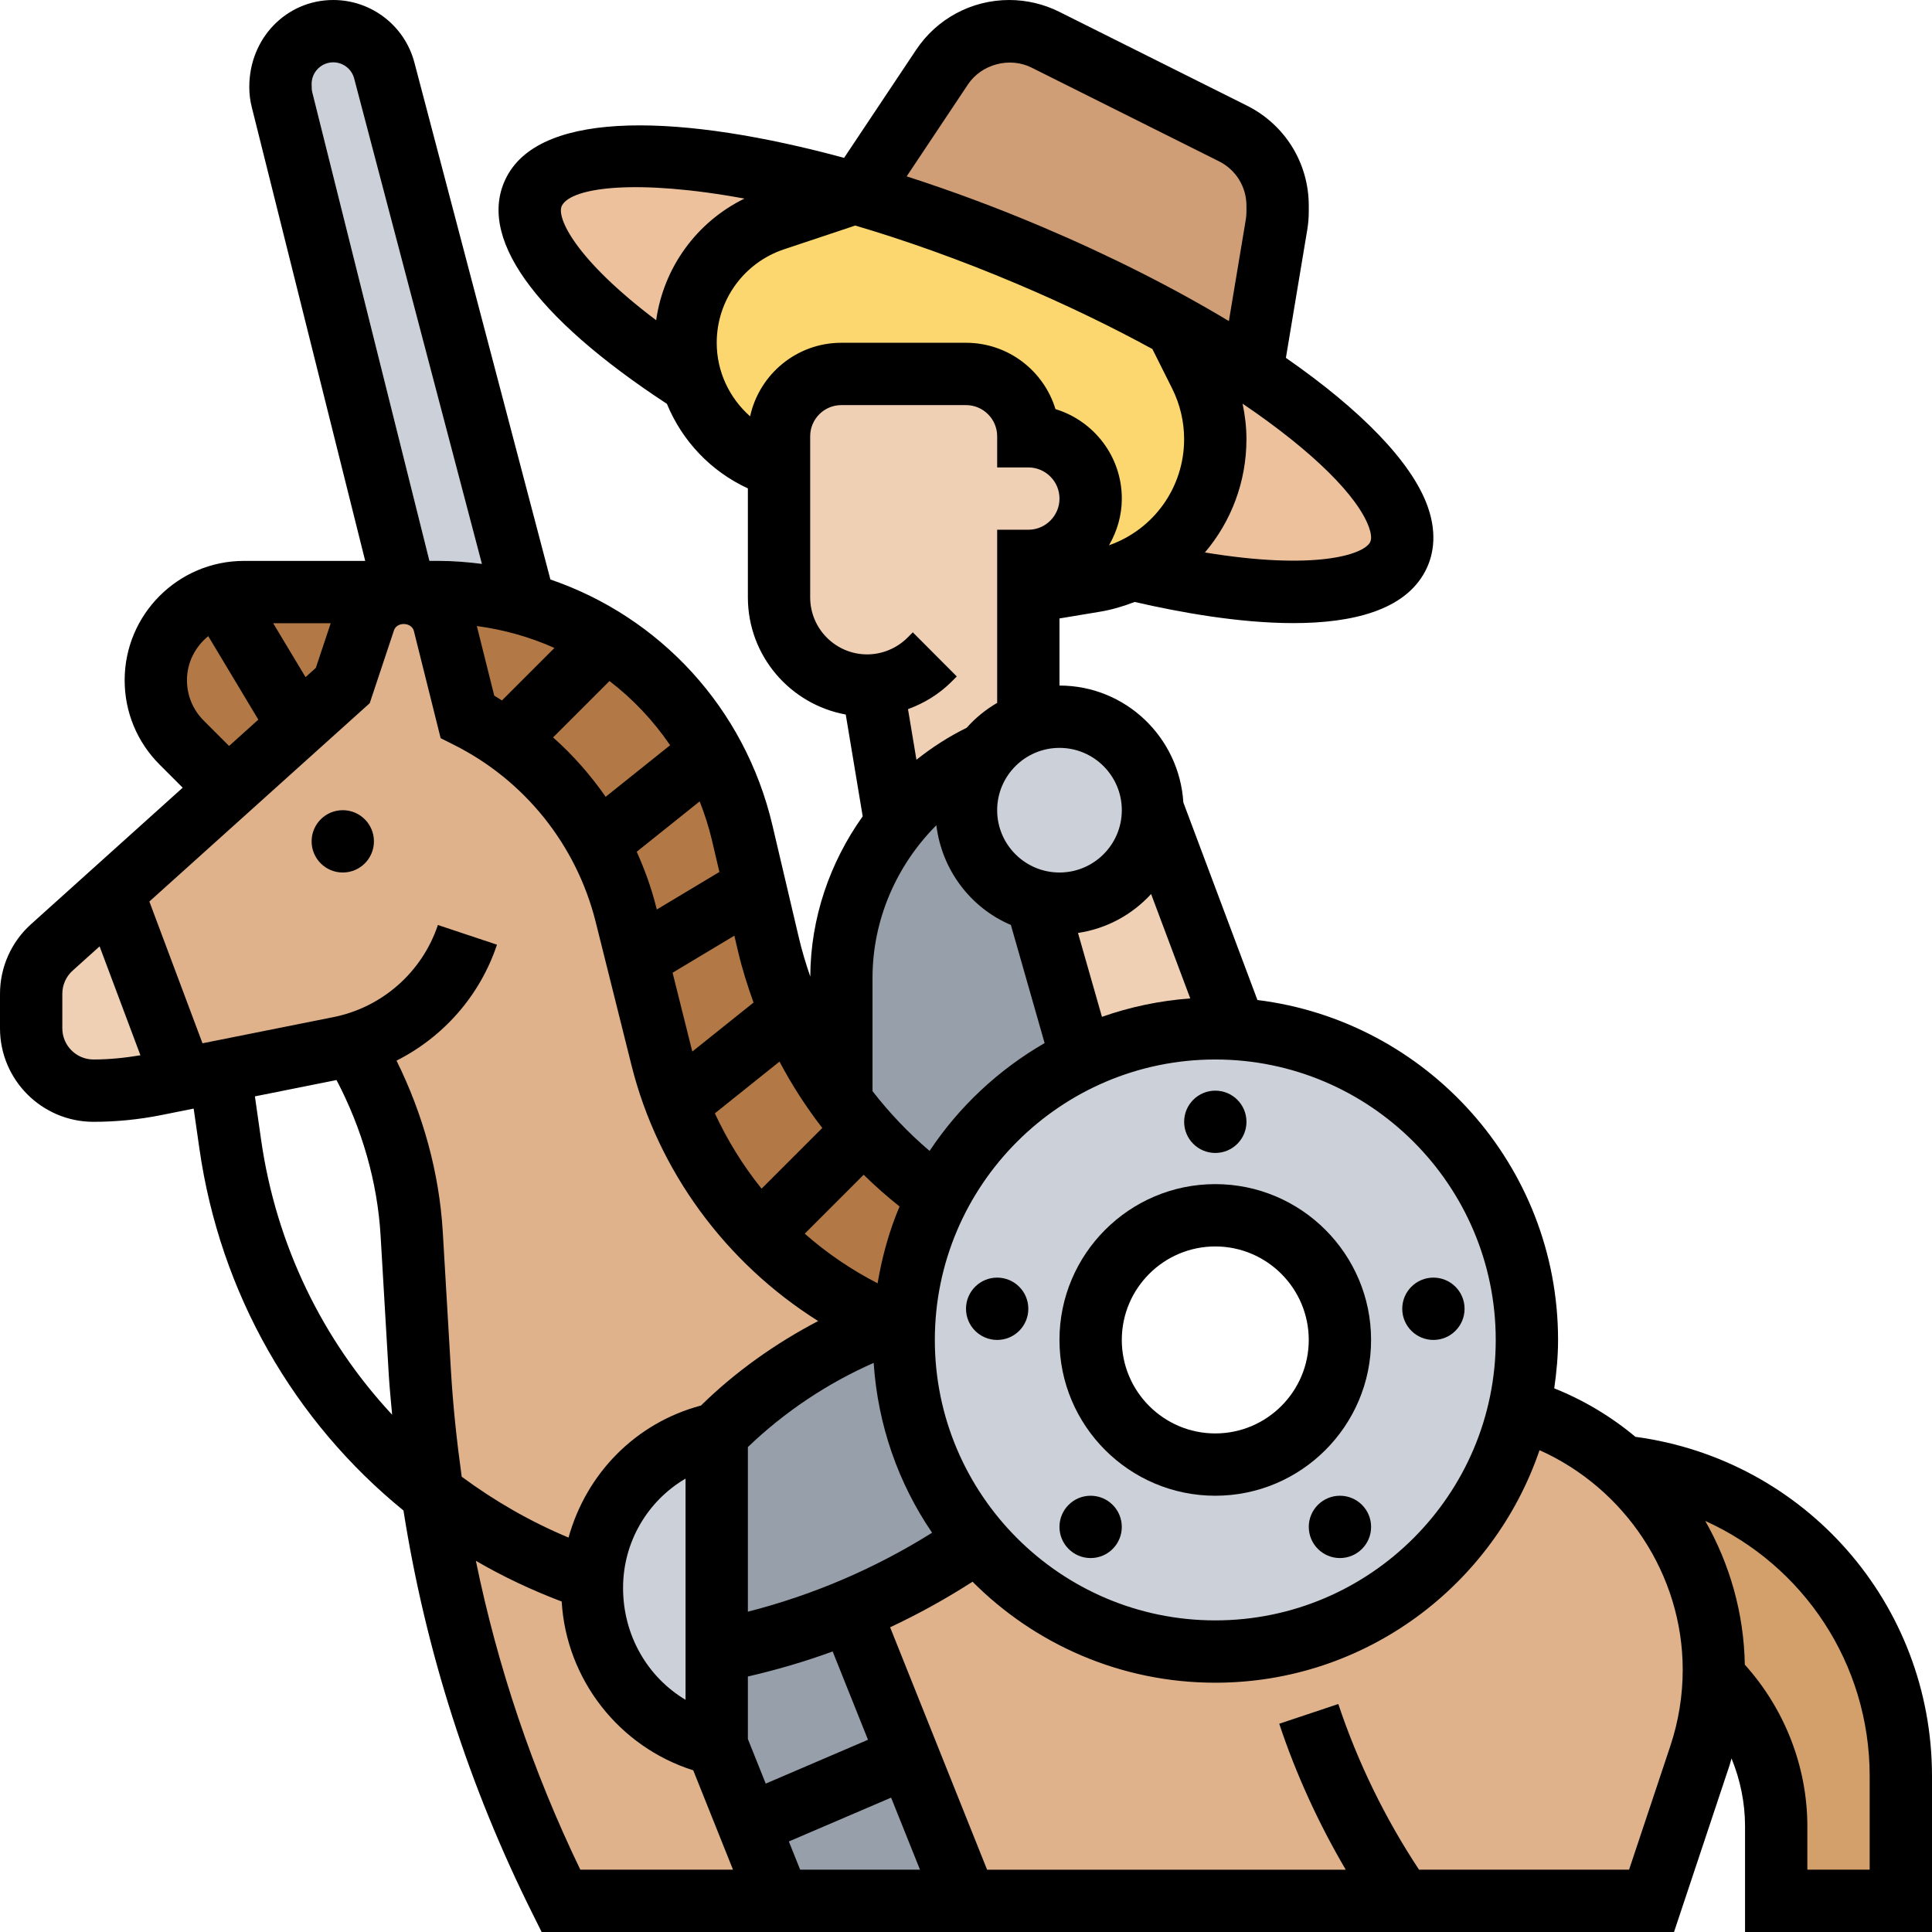 <svg width="100" height="100" viewBox="0 0 100 100" fill="none" xmlns="http://www.w3.org/2000/svg">
<g clip-path="url(#clip0_563_6065)">
<path d="M98.388 91.936V98.387H91.936V94.532C91.936 91.597 90.759 88.823 88.71 86.79H88.694C88.71 86.661 88.71 86.548 88.71 86.419C88.71 83.306 87.678 80.371 85.92 78C85.355 77.242 84.694 76.532 83.984 75.903C92.081 76.758 98.388 83.613 98.388 91.936Z" fill="#D3A06C"/>
<path d="M72.581 98.387H50L44 83.387C46.306 82.436 48.516 81.21 50.597 79.774C53.548 83.274 57.968 85.484 62.903 85.484C70.581 85.484 77 80.113 78.629 72.936C80.661 73.532 82.468 74.548 83.984 75.903C84.694 76.532 85.355 77.242 85.919 78C87.677 80.371 88.71 83.306 88.71 86.419C88.71 86.548 88.71 86.661 88.694 86.79C88.661 88.177 88.436 89.548 87.984 90.871L85.484 98.387H72.581Z" fill="#DFB28B"/>
<path d="M20.969 30.645C21.969 30.71 22.759 31.371 22.985 32.274L24.195 37.097C26.243 38.129 28.017 39.565 29.421 41.306C30.808 43.048 31.84 45.097 32.388 47.323L34.243 54.742C35.808 60.952 40.162 66 45.953 68.484V68.5C42.679 69.694 39.695 71.597 37.227 74.064L37.098 74.194L36.824 74.258C33.195 75.177 30.646 78.436 30.63 82.177V82.323C30.63 86.177 33.324 89.516 37.098 90.323L40.324 98.387H29.033C24.775 89.871 22.291 80.581 21.727 71.081L21.308 63.871C21.114 60.403 20.066 57.032 18.275 54.065C18.049 54.129 17.808 54.177 17.582 54.226L9.453 55.839L5.84 46.194L11.791 40.823L17.743 35.484L18.872 32.113C19.162 31.242 19.985 30.645 20.904 30.645H20.969Z" fill="#DFB28B"/>
<path d="M9.452 55.839V55.855L8.033 56.129C6.984 56.339 5.92 56.452 4.839 56.452C3.952 56.452 3.146 56.097 2.565 55.5C1.968 54.919 1.613 54.113 1.613 53.226V51.435C1.613 50.516 2 49.645 2.678 49.032L5.839 46.194L9.452 55.839Z" fill="#F0D0B4"/>
<path d="M46.824 68.194C46.533 68.29 46.243 68.387 45.953 68.5V68.484C40.162 66 35.807 60.952 34.243 54.742L32.388 47.323C31.84 45.097 30.808 43.048 29.42 41.306C28.017 39.565 26.243 38.129 24.195 37.097L22.985 32.274C22.759 31.371 21.969 30.71 20.969 30.645H22.711C24.243 30.645 25.743 30.855 27.162 31.274C32.662 32.855 37.049 37.29 38.404 43.081L39.775 48.903C40.485 51.871 41.775 54.629 43.549 57.048C44.937 58.919 46.614 60.597 48.566 61.968C47.598 63.855 46.969 65.952 46.824 68.194Z" fill="#B27946"/>
<path d="M12.629 30.645H20.903C19.984 30.645 19.161 31.242 18.871 32.113L17.742 35.484L11.79 40.823L9.403 38.435C8.548 37.581 8.064 36.419 8.064 35.21C8.064 33.952 8.581 32.806 9.403 31.984C10.226 31.161 11.371 30.645 12.629 30.645Z" fill="#B27946"/>
<path d="M66.129 10.645V10.952C66.129 11.177 66.112 11.403 66.064 11.629L64.79 19.274C63.612 18.5 62.306 17.71 60.919 16.936C58.596 15.645 56.032 14.387 53.258 13.21C50.193 11.903 47.193 10.839 44.387 10.032L48.758 3.468C49.532 2.306 50.838 1.613 52.242 1.613C52.887 1.613 53.532 1.758 54.112 2.048L63.822 6.903C65.242 7.613 66.129 9.065 66.129 10.645Z" fill="#CF9E76"/>
<path d="M60.92 16.936C62.307 17.71 63.614 18.5 64.791 19.274C70.404 23 73.501 26.645 72.34 28.823C71.146 31.064 65.727 31.177 58.598 29.484C59.581 29.016 60.453 28.355 61.146 27.532C62.243 26.226 62.904 24.548 62.904 22.726C62.904 21.564 62.63 20.436 62.114 19.403L60.904 16.952L60.92 16.936Z" fill="#ECC19C"/>
<path d="M44.242 9.984L40.081 11.371C38.71 11.839 37.565 12.71 36.758 13.823C35.952 14.935 35.484 16.29 35.484 17.742C35.484 18.468 35.597 19.161 35.823 19.823C29.823 15.984 26.468 12.145 27.661 9.887C29 7.339 35.758 7.532 44.242 9.984Z" fill="#ECC19C"/>
<path d="M44.242 9.984C44.291 10 44.339 10.016 44.388 10.032C47.194 10.839 50.194 11.903 53.259 13.21C56.033 14.387 58.597 15.645 60.92 16.936L60.904 16.952L62.113 19.403C62.63 20.436 62.904 21.564 62.904 22.726C62.904 24.548 62.242 26.226 61.146 27.532C60.452 28.355 59.581 29.016 58.597 29.484C58.001 29.758 57.355 29.952 56.678 30.064L53.226 30.645V29.032C54.113 29.032 54.92 28.677 55.501 28.081C56.097 27.5 56.452 26.694 56.452 25.806C56.452 24.919 56.097 24.113 55.501 23.532C54.92 22.936 54.113 22.581 53.226 22.581C53.226 21.694 52.871 20.887 52.275 20.306C51.694 19.71 50.888 19.355 50.001 19.355H43.549C41.775 19.355 40.323 20.806 40.323 22.581V24.194L40.081 24.113C38.033 23.419 36.468 21.806 35.823 19.823C35.597 19.161 35.484 18.468 35.484 17.742C35.484 16.29 35.952 14.935 36.759 13.823C37.565 12.71 38.71 11.839 40.081 11.371L44.242 9.984Z" fill="#FCD770"/>
<path d="M50 41.935C50 44.194 51.549 46.097 53.646 46.613V46.629L55.968 54.806C52.775 56.306 50.178 58.839 48.565 61.968C46.613 60.597 44.936 58.919 43.549 57.048V50.629C43.549 47.645 44.581 44.839 46.355 42.613C47.581 41.081 49.162 39.823 51.017 38.968C50.388 39.79 50 40.823 50 41.935Z" fill="#969FAA"/>
<path d="M44.001 83.387L50.001 98.387H40.324L37.098 90.323V85.484L37.259 85.452C39.581 84.984 41.824 84.306 44.001 83.387Z" fill="#969FAA"/>
<path d="M46.824 68.194C46.791 68.564 46.775 68.968 46.775 69.355C46.775 73.323 48.211 76.968 50.598 79.774C48.517 81.21 46.307 82.436 44.001 83.387C41.824 84.306 39.581 84.984 37.259 85.452L37.098 85.484V74.194L37.227 74.064C39.694 71.597 42.678 69.694 45.953 68.5C46.243 68.387 46.533 68.29 46.824 68.194Z" fill="#969FAA"/>
<path d="M37.097 85.484V90.323C33.322 89.516 30.629 86.177 30.629 82.323V82.177C30.645 78.436 33.193 75.177 36.822 74.258L37.097 74.194V85.484Z" fill="#CCD1D9"/>
<path d="M54.84 46.774C57.517 46.774 59.679 44.613 59.679 41.935L63.921 53.226V53.258C63.582 53.242 63.243 53.226 62.905 53.226C60.421 53.226 58.066 53.79 55.969 54.806L53.647 46.629V46.613C54.034 46.726 54.421 46.774 54.84 46.774Z" fill="#F0D0B4"/>
<path d="M53.225 30.645V37.371V37.387C52.338 37.677 51.58 38.242 51.016 38.968C49.161 39.823 47.58 41.081 46.355 42.613L45.161 35.484V35.468C45.064 35.484 44.984 35.484 44.887 35.484C42.371 35.484 40.322 33.435 40.322 30.919V24.194V22.581C40.322 20.806 41.774 19.355 43.548 19.355H50C50.887 19.355 51.693 19.71 52.274 20.306C52.871 20.887 53.225 21.694 53.225 22.581C54.113 22.581 54.919 22.936 55.5 23.532C56.096 24.113 56.451 24.919 56.451 25.806C56.451 26.694 56.096 27.5 55.5 28.081C54.919 28.677 54.113 29.032 53.225 29.032V30.645Z" fill="#F0D0B4"/>
<path d="M59.677 41.935C59.677 44.613 57.516 46.774 54.839 46.774C54.419 46.774 54.032 46.726 53.645 46.613C51.548 46.097 50 44.194 50 41.935C50 40.823 50.387 39.79 51.016 38.968C51.581 38.242 52.339 37.677 53.226 37.387C53.726 37.194 54.274 37.097 54.839 37.097C57.516 37.097 59.677 39.258 59.677 41.935Z" fill="#CCD1D9"/>
<path d="M55.969 54.806C58.066 53.79 60.421 53.226 62.904 53.226C63.243 53.226 63.582 53.242 63.921 53.258C72.356 53.79 79.034 60.79 79.034 69.355C79.034 70.581 78.888 71.79 78.63 72.936C77.001 80.113 70.582 85.484 62.904 85.484C57.969 85.484 53.55 83.274 50.598 79.774C48.211 76.968 46.775 73.323 46.775 69.355C46.775 68.968 46.791 68.564 46.824 68.194C46.969 65.952 47.598 63.855 48.566 61.968C50.179 58.839 52.775 56.306 55.969 54.806ZM69.356 69.355C69.356 65.79 66.469 62.903 62.904 62.903C59.34 62.903 56.453 65.79 56.453 69.355C56.453 72.919 59.34 75.806 62.904 75.806C66.469 75.806 69.356 72.919 69.356 69.355Z" fill="#CCD1D9"/>
<path d="M19.887 3.645L27.161 31.274C25.741 30.855 24.241 30.645 22.709 30.645H20.967L14.596 5.161C14.548 4.952 14.516 4.726 14.516 4.5V4.339C14.516 2.839 15.741 1.613 17.241 1.613C18.483 1.613 19.58 2.452 19.887 3.645Z" fill="#CCD1D9"/>
<path d="M54.838 69.355C54.838 73.802 58.456 77.419 62.902 77.419C67.349 77.419 70.967 73.802 70.967 69.355C70.967 64.908 67.349 61.29 62.902 61.29C58.456 61.29 54.838 64.908 54.838 69.355ZM67.741 69.355C67.741 72.023 65.57 74.194 62.902 74.194C60.235 74.194 58.064 72.023 58.064 69.355C58.064 66.687 60.235 64.516 62.902 64.516C65.57 64.516 67.741 66.687 67.741 69.355Z" fill="black"/>
<path d="M62.904 59.677C63.795 59.677 64.517 58.955 64.517 58.065C64.517 57.174 63.795 56.452 62.904 56.452C62.013 56.452 61.291 57.174 61.291 58.065C61.291 58.955 62.013 59.677 62.904 59.677Z" fill="black"/>
<path d="M56.451 80.645C57.342 80.645 58.064 79.923 58.064 79.032C58.064 78.141 57.342 77.419 56.451 77.419C55.56 77.419 54.838 78.141 54.838 79.032C54.838 79.923 55.56 80.645 56.451 80.645Z" fill="black"/>
<path d="M69.355 80.645C70.246 80.645 70.968 79.923 70.968 79.032C70.968 78.141 70.246 77.419 69.355 77.419C68.464 77.419 67.742 78.141 67.742 79.032C67.742 79.923 68.464 80.645 69.355 80.645Z" fill="black"/>
<path d="M74.193 69.355C75.084 69.355 75.806 68.633 75.806 67.742C75.806 66.851 75.084 66.129 74.193 66.129C73.302 66.129 72.58 66.851 72.58 67.742C72.58 68.633 73.302 69.355 74.193 69.355Z" fill="black"/>
<path d="M51.613 69.355C52.504 69.355 53.226 68.633 53.226 67.742C53.226 66.851 52.504 66.129 51.613 66.129C50.722 66.129 50 66.851 50 67.742C50 68.633 50.722 69.355 51.613 69.355Z" fill="black"/>
<path d="M84.648 74.369C83.403 73.329 81.989 72.477 80.447 71.86C80.564 71.039 80.645 70.207 80.645 69.355C80.645 60.311 73.84 52.842 65.085 51.761L61.25 41.534C61.039 38.166 58.26 35.484 54.839 35.484V32.011L56.947 31.66C57.571 31.556 58.161 31.376 58.731 31.157C61.1 31.702 64.152 32.252 66.945 32.252C69.992 32.252 72.697 31.598 73.766 29.573C74.129 28.89 74.444 27.752 73.895 26.213C73.077 23.915 70.442 21.219 66.558 18.523L67.663 11.897C67.715 11.582 67.742 11.263 67.742 10.944V10.65C67.742 8.44 66.514 6.455 64.539 5.466L54.831 0.613C54.029 0.211 53.132 0 52.239 0C50.295 0 48.493 0.965 47.418 2.581L43.69 8.171C35.382 5.918 28.081 5.639 26.234 9.135C24.624 12.177 27.571 16.348 34.519 20.903C35.306 22.816 36.781 24.389 38.71 25.279V30.921C38.71 33.947 40.902 36.46 43.776 36.984L44.653 42.253C42.952 44.639 41.955 47.514 41.94 50.548C41.713 49.89 41.511 49.224 41.35 48.54L39.979 42.71C38.545 36.619 34.132 31.924 28.489 29.994L21.45 3.24C20.95 1.332 19.223 0 17.248 0C14.853 0 12.903 1.948 12.903 4.503C12.903 4.863 12.947 5.219 13.034 5.556L18.903 29.032H12.626C9.223 29.032 6.452 31.802 6.452 35.208C6.452 36.856 7.094 38.407 8.26 39.574L9.456 40.771L1.603 47.839C0.584 48.755 0 50.066 0 51.437V53.226C0 55.894 2.171 58.065 4.839 58.065C6.015 58.065 7.194 57.947 8.35 57.716L10.024 57.381L10.319 59.44C11.393 66.965 15.226 73.576 20.884 78.184C22.026 85.448 24.268 92.461 27.59 99.106L28.035 100H86.647L89.516 91.387C89.556 91.264 89.585 91.14 89.624 91.016C90.077 92.124 90.323 93.316 90.323 94.524V100H100V91.936C100 83.007 93.432 75.553 84.648 74.369ZM77.419 69.355C77.419 77.358 70.908 83.871 62.903 83.871C54.898 83.871 48.387 77.358 48.387 69.355C48.387 61.352 54.898 54.839 62.903 54.839C70.908 54.839 77.419 61.352 77.419 69.355ZM29.427 79.584C27.436 78.753 25.59 77.684 23.898 76.434C23.648 74.632 23.452 72.819 23.343 70.989L22.919 63.774C22.737 60.69 21.893 57.668 20.524 54.898C22.948 53.677 24.845 51.534 25.723 48.897L22.665 47.877C21.852 50.315 19.782 52.14 17.263 52.645L10.481 54L7.731 46.663L19.137 36.397L20.393 32.624C20.545 32.171 21.305 32.198 21.423 32.663L22.808 38.208L23.471 38.54C27.15 40.379 29.831 43.723 30.831 47.713L32.684 55.131C34.06 60.64 37.59 65.385 42.347 68.377C40.127 69.54 38.068 70.998 36.282 72.75C32.898 73.653 30.353 76.263 29.427 79.584ZM35.484 76.532V87.981C33.527 86.816 32.245 84.652 32.25 82.179C32.253 79.808 33.519 77.686 35.484 76.532ZM25.582 36.007L24.681 32.403C26.089 32.593 27.44 32.973 28.697 33.539L25.981 36.255C25.845 36.176 25.719 36.084 25.582 36.007ZM16.347 34.569L15.815 35.048L14.139 32.258H17.118L16.347 34.569ZM36.84 43.448L37.236 45.132L33.995 47.076L33.958 46.927C33.711 45.942 33.364 44.998 32.958 44.086L36.215 41.479C36.463 42.116 36.679 42.769 36.84 43.448ZM38.21 49.279C38.419 50.171 38.697 51.037 39.003 51.892L35.837 54.426C35.831 54.398 35.819 54.374 35.813 54.347L34.813 50.348L38.01 48.431L38.21 49.279ZM45.424 66.424C44.06 65.719 42.794 64.86 41.653 63.855L44.703 60.805C45.29 61.384 45.913 61.929 46.561 62.447C46.029 63.703 45.657 65.039 45.424 66.424ZM39.419 61.526C38.458 60.332 37.65 59.023 37.002 57.626L40.347 54.948C40.984 56.157 41.727 57.303 42.561 58.384L39.419 61.526ZM40.831 95.314L46.124 93.045L47.618 96.774H41.416L40.831 95.314ZM39.634 92.319L38.71 90.011V86.776C40.205 86.429 41.671 86.003 43.098 85.479L44.927 90.05L39.634 92.319ZM38.71 83.421V74.9C40.605 73.081 42.816 71.602 45.221 70.543C45.437 73.787 46.511 76.797 48.245 79.334C45.285 81.187 42.093 82.555 38.71 83.421ZM55.797 48.29C57.289 48.066 58.606 47.339 59.581 46.274L61.608 51.679C60.016 51.795 58.486 52.121 57.037 52.631L55.797 48.29ZM58.065 41.935C58.065 43.715 56.618 45.161 54.839 45.161C53.06 45.161 51.613 43.715 51.613 41.935C51.613 40.157 53.06 38.71 54.839 38.71C56.618 38.71 58.065 40.157 58.065 41.935ZM70.858 27.294C70.944 27.534 71.024 27.863 70.916 28.066C70.564 28.726 68.023 29.529 62.366 28.595C63.716 27.008 64.516 24.953 64.516 22.726C64.516 22.111 64.442 21.497 64.316 20.893C68.024 23.405 70.295 25.715 70.858 27.294ZM50.102 4.369C50.8 3.323 52.258 2.932 53.389 3.497L63.097 8.35C63.971 8.789 64.516 9.669 64.516 10.65V10.945C64.516 11.087 64.505 11.229 64.482 11.368L63.606 16.619C60.774 14.916 57.495 13.248 53.884 11.718C51.592 10.747 49.245 9.874 46.929 9.129L50.102 4.369ZM29.084 10.643C29.6 9.671 33.021 9.263 38.532 10.279C36.056 11.492 34.347 13.847 33.963 16.576C29.742 13.392 28.777 11.223 29.084 10.643ZM37.097 17.742C37.097 15.543 38.498 13.598 40.584 12.903L44.269 11.674C46.81 12.426 49.598 13.405 52.626 14.687C55.216 15.784 57.561 16.926 59.648 18.066L60.674 20.116C61.077 20.923 61.29 21.826 61.29 22.726C61.29 25.244 59.705 27.415 57.402 28.223C57.816 27.51 58.065 26.689 58.065 25.806C58.065 23.626 56.616 21.779 54.631 21.176C54.027 19.19 52.181 17.742 50 17.742H43.548C41.234 17.742 39.3 19.376 38.826 21.55C37.755 20.603 37.097 19.237 37.097 17.742ZM41.935 30.921V22.581C41.935 21.692 42.658 20.968 43.548 20.968H50C50.89 20.968 51.613 21.692 51.613 22.581V24.194H53.226C54.116 24.194 54.839 24.918 54.839 25.806C54.839 26.695 54.116 27.419 53.226 27.419H51.613V36.381C51.019 36.727 50.49 37.158 50.035 37.669C49.098 38.129 48.236 38.69 47.435 39.324L46.998 36.705C47.832 36.4 48.602 35.934 49.247 35.289L49.524 35.013L47.247 32.729L46.968 33.008C46.419 33.556 45.661 33.871 44.884 33.871C43.258 33.871 41.935 32.548 41.935 30.921ZM45.161 50.621C45.161 47.605 46.403 44.784 48.466 42.715C48.75 45.037 50.243 46.992 52.323 47.876L54.069 53.99C51.681 55.369 49.637 57.279 48.116 59.571C47.019 58.642 46.035 57.602 45.161 56.477V50.621ZM34.685 38.573L31.35 41.242C30.564 40.116 29.66 39.081 28.627 38.169L31.547 35.25C32.758 36.177 33.816 37.298 34.685 38.573ZM16.129 4.345C16.129 3.727 16.632 3.226 17.248 3.226C17.755 3.226 18.202 3.568 18.331 4.06L24.944 29.187C24.21 29.095 23.466 29.032 22.71 29.032H22.226L16.161 4.768C16.14 4.684 16.129 4.595 16.129 4.345ZM10.54 37.294C9.984 36.736 9.677 35.995 9.677 35.208C9.677 34.284 10.113 33.469 10.779 32.927L13.371 37.248L11.858 38.611L10.54 37.294ZM3.226 53.226V51.437C3.226 50.981 3.419 50.544 3.76 50.239L5.155 48.984L7.268 54.621C6.465 54.755 5.65 54.839 4.839 54.839C3.948 54.839 3.226 54.114 3.226 53.226ZM13.513 58.986L13.194 56.748L17.418 55.903C18.727 58.398 19.534 61.152 19.7 63.965L20.124 71.177C20.165 71.863 20.237 72.543 20.297 73.226C16.705 69.368 14.292 64.448 13.513 58.986ZM24.631 80.787C26.034 81.606 27.521 82.305 29.073 82.895C29.311 86.934 32.045 90.416 35.882 91.631L37.94 96.774H30.037C27.564 91.65 25.761 86.3 24.631 80.787ZM86.458 90.366L84.321 96.774H73.448C71.689 94.111 70.282 91.229 69.271 88.2L66.213 89.221C67.09 91.856 68.252 94.384 69.656 96.776H51.092L46.073 84.229C47.539 83.54 48.963 82.753 50.339 81.869C53.553 85.095 57.998 87.097 62.903 87.097C70.687 87.097 77.302 82.05 79.686 75.061C84.11 77.042 87.097 81.494 87.097 86.424C87.097 87.768 86.881 89.094 86.458 90.366ZM96.774 96.774H93.548V94.524C93.548 91.444 92.368 88.442 90.311 86.163C90.266 83.5 89.532 80.955 88.264 78.723C93.326 81.014 96.774 86.087 96.774 91.936V96.774Z" fill="black"/>
<path d="M17.742 45.161C18.633 45.161 19.355 44.439 19.355 43.548C19.355 42.658 18.633 41.935 17.742 41.935C16.851 41.935 16.129 42.658 16.129 43.548C16.129 44.439 16.851 45.161 17.742 45.161Z" fill="black"/>
</g>
<defs>
<clipPath id="clip0_563_6065">
<rect width="100" height="100" fill="white"/>
</clipPath>
</defs>
</svg>
